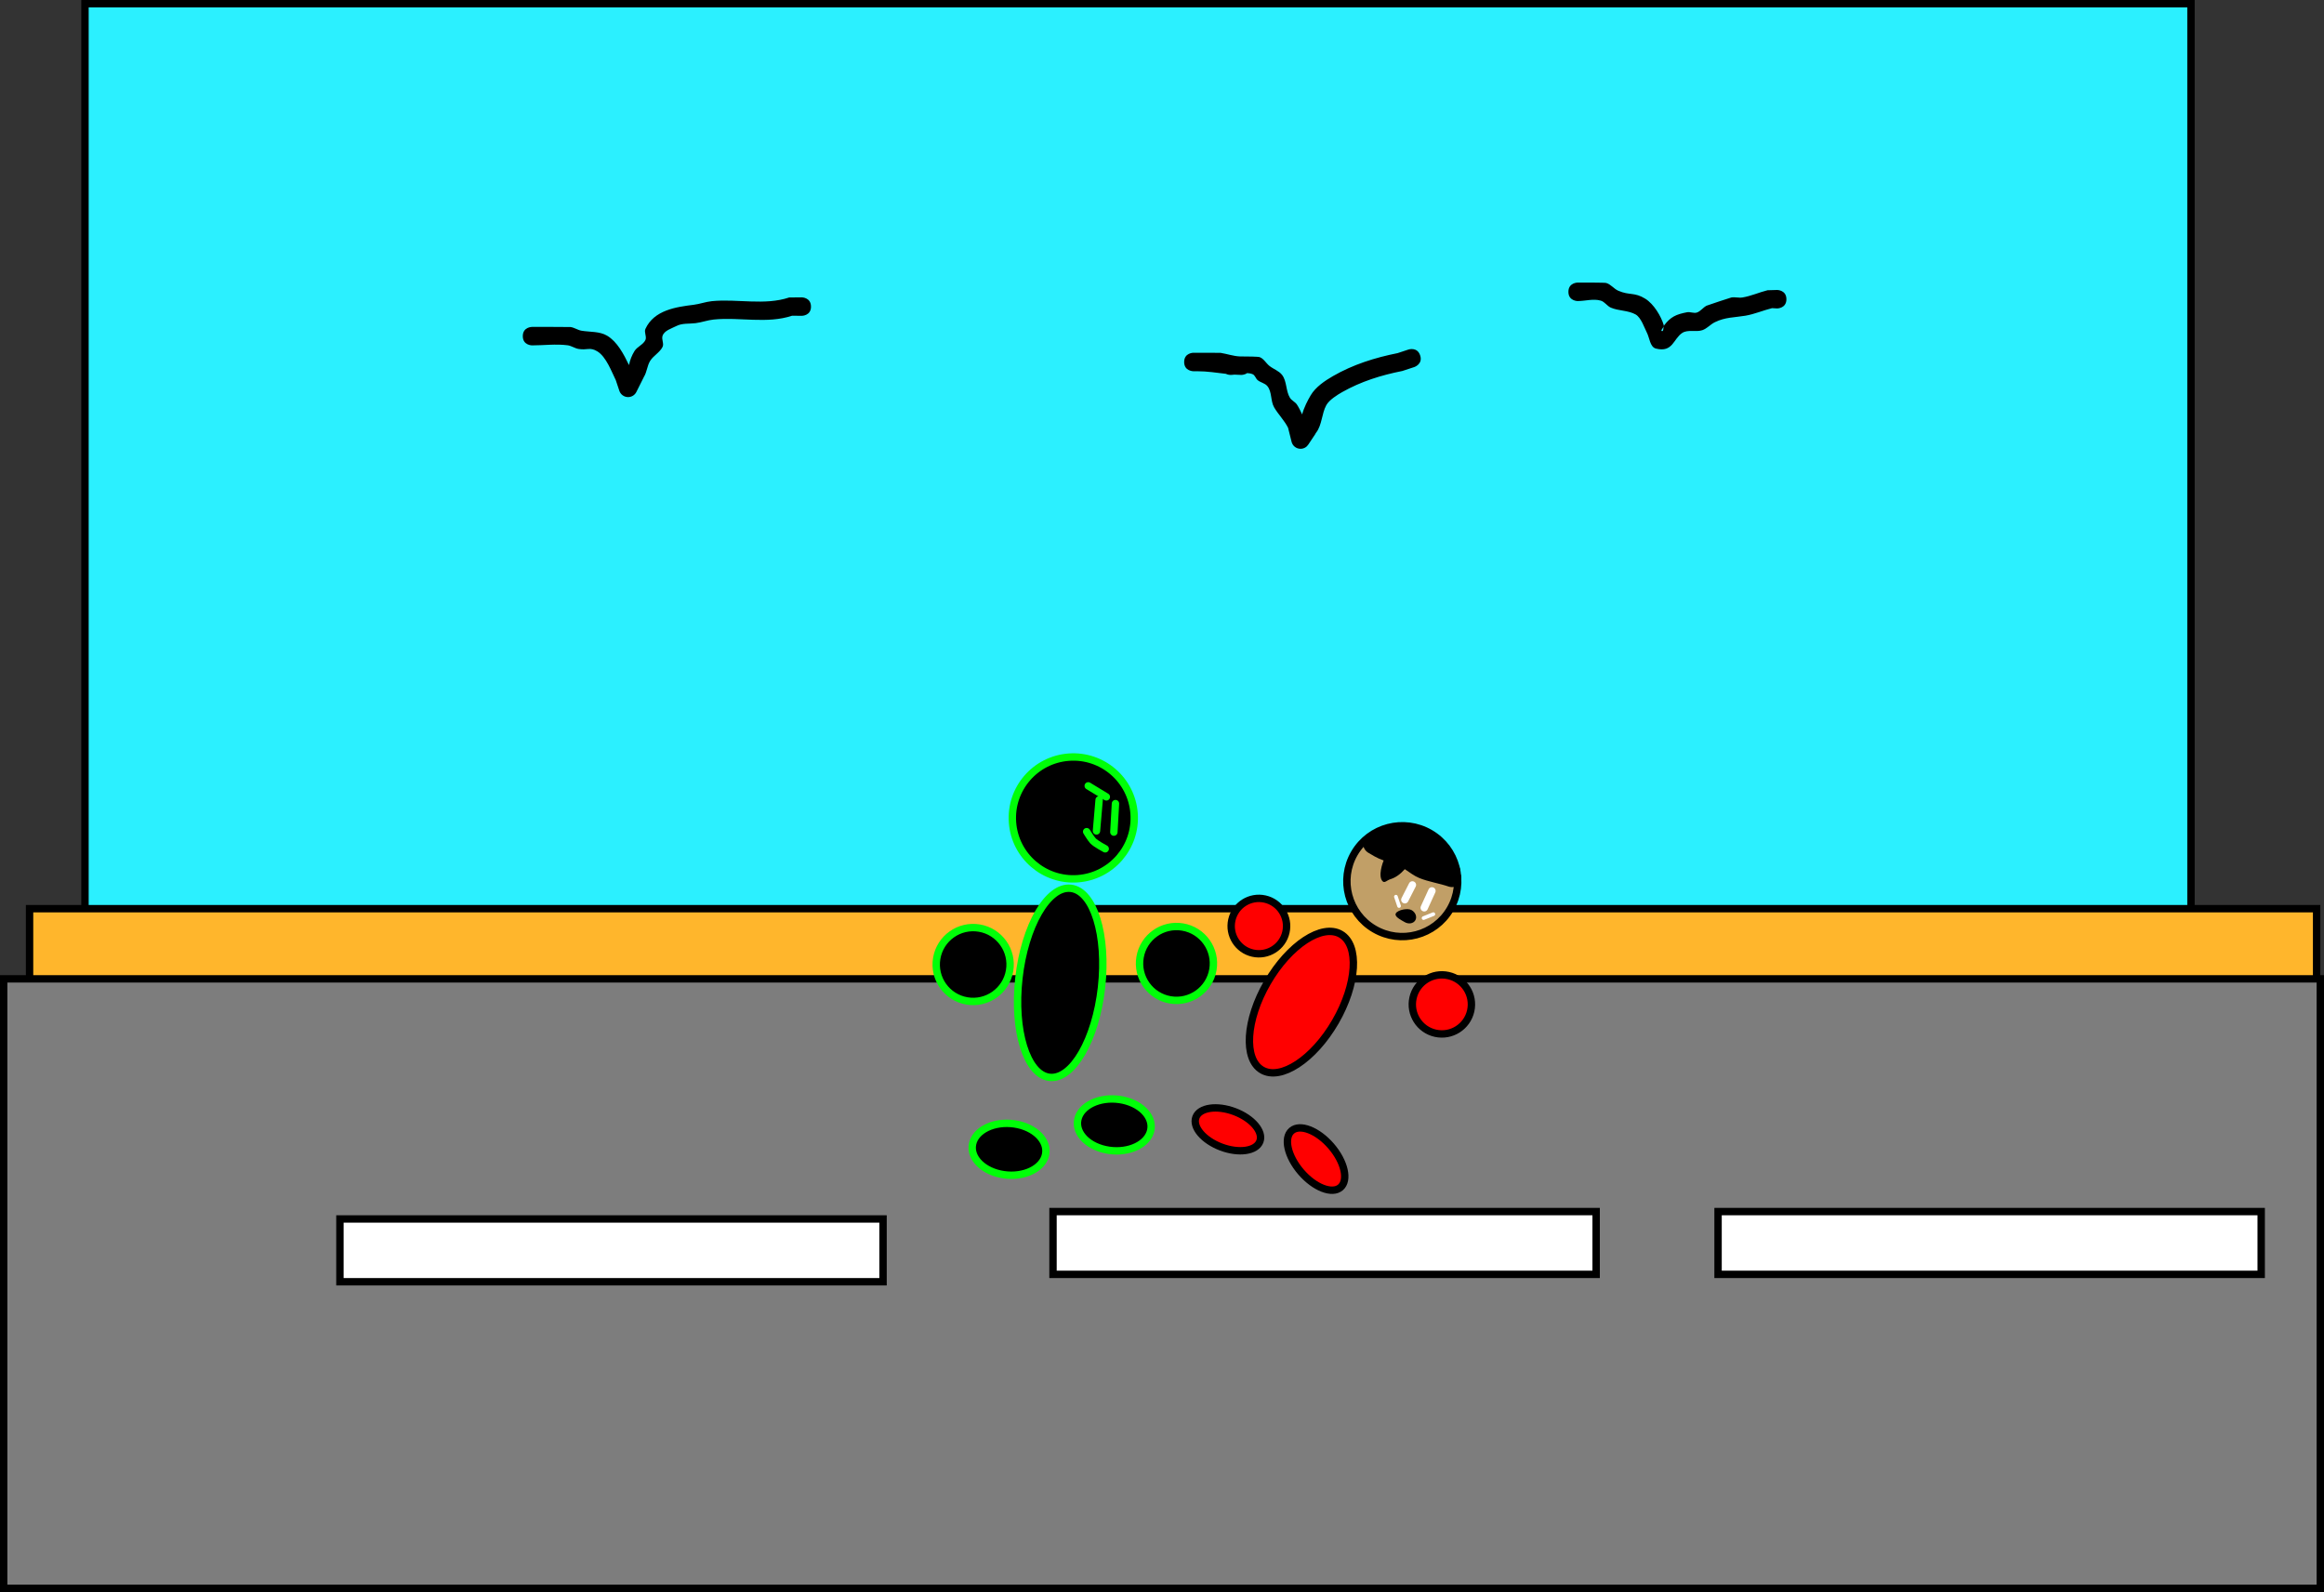 <svg version="1.1" xmlns="http://www.w3.org/2000/svg" xmlns:xlink="http://www.w3.org/1999/xlink" width="629" height="431" viewBox="0,0,629,431"><rect x="0" y="0" width="629" height="431" fill="#333333" stroke="none"/><g transform="translate(78.5,55)"><g data-paper-data="{&quot;isPaintingLayer&quot;:true}" fill-rule="nonzero" stroke-linejoin="miter" stroke-miterlimit="10" stroke-dasharray="" stroke-dashoffset="0" style="mix-blend-mode: normal"><path d="M-55.5,194v-248h570v248z" fill="#2bf0ff" stroke="#000000" stroke-width="2" stroke-linecap="butt"/><path d="M-70.5,214v-23h619v23z" fill="#ffb62c" stroke="#000000" stroke-width="2" stroke-linecap="butt"/><path d="M141,28c0,2.5 -2.5,2.5 -2.5,2.5l-2.6,-0.032c-6.829,2.276 -14.174,0.316 -21.246,1.039c-1.66,0.17 -3.252,0.776 -4.908,0.981c-1.721,0.213 -3.604,-0.033 -5.148,0.758c-1.382,0.708 -3.321,1.23 -3.789,2.711c-0.298,0.941 0.454,2.077 0.015,2.962c-0.749,1.51 -2.468,2.35 -3.359,3.781c-0.818,1.314 -0.864,3.014 -1.686,4.325c-0.018,0.029 -0.037,0.059 -0.056,0.088l0.011,0.006l-1.976,3.952c-0.401,0.846 -1.262,1.43 -2.26,1.43c-1.125,0 -2.076,-0.743 -2.39,-1.764l-0.94,-2.819c-1.136,-2.284 -2.599,-6.333 -4.985,-7.79c-2.042,-1.247 -2.725,-0.265 -5.086,-0.659c-1.04,-0.173 -1.954,-0.867 -3,-1c-3.174,-0.404 -6.4,0.032 -9.6,0.032c0,0 -2.5,0 -2.5,-2.5c0,-2.5 2.5,-2.5 2.5,-2.5c0.576,0 10.057,-0.01 10.4,0.032c1.046,0.129 1.96,0.827 3,1c2.316,0.386 4.896,0.142 6.914,1.341c2.752,1.635 4.488,4.974 5.927,7.96c0.269,-1.361 0.792,-2.68 1.506,-3.817c0.735,-1.17 2.317,-1.695 2.927,-2.934c0.448,-0.908 -0.404,-2.117 0.015,-3.038c2.336,-5.127 8.393,-5.951 13.063,-6.531c1.652,-0.205 3.241,-0.815 4.898,-0.98c6.957,-0.694 14.252,1.232 20.948,-1l3.4,-0.032c0,0 2.5,0 2.5,2.5z" fill="#000000" stroke="none" stroke-width="0.5" stroke-linecap="butt"/><path d="M405,26c0,2.5 -2.5,2.5 -2.5,2.5l-1.394,-0.075c-2.422,0.604 -4.744,1.625 -7.206,2.042c-2.937,0.498 -5.473,0.369 -8.302,1.778c-1.193,0.594 -2.109,1.727 -3.374,2.147c-1.727,0.573 -3.882,-0.254 -5.41,0.734c-2.435,1.573 -2.528,5.389 -7.126,4.238c-1.638,-0.41 -1.703,-2.918 -2.498,-4.408c-0.566,-1.06 -1.496,-3.983 -3.005,-4.83c-2.019,-1.134 -4.569,-0.929 -6.697,-1.84c-1.014,-0.434 -1.656,-1.578 -2.713,-1.894c-2.005,-0.598 -4.183,0.107 -6.276,0.107c0,0 -2.5,0 -2.5,-2.5c0,-2.5 2.5,-2.5 2.5,-2.5c1.24,0 7.254,-0.023 7.724,0.107c1.254,0.347 2.091,1.593 3.287,2.106c3.1,1.33 4.344,0.319 7.303,2.16c2.301,1.432 4.284,4.737 4.995,7.17c0.156,0.534 -1.041,1.472 -0.498,1.592c0.547,0.121 0.264,-1.123 0.604,-1.569c1.756,-2.298 3.25,-2.971 6.185,-3.534c0.876,-0.168 1.83,0.359 2.676,0.075c1.016,-0.341 1.669,-1.372 2.626,-1.853c0.239,-0.12 6.476,-2.184 6.698,-2.222c0.986,-0.169 2.013,0.161 3,0c2.326,-0.38 4.508,-1.385 6.794,-1.958l2.606,-0.075c0,0 2.5,0 2.5,2.5z" fill="#000000" stroke="none" stroke-width="0.5" stroke-linecap="butt"/><path d="M242,43c0,-2.5 2.5,-2.5 2.5,-2.5h1c0.48,0 6.141,-0.009 6.4,0.032c1.724,0.278 3.419,0.886 5.158,0.961c2.176,0.003 4.986,0.037 5.398,0.197c1.1,0.429 1.704,1.641 2.628,2.376c1.089,0.865 2.547,1.319 3.402,2.416c1.344,1.725 0.996,4.339 2.14,6.203c0.463,0.754 1.417,1.112 1.901,1.853c0.548,0.837 0.982,1.74 1.402,2.65c0.517,-1.897 1.501,-3.783 2.308,-5.157c1.317,-2.243 3.838,-3.943 6.008,-5.194c5.478,-3.158 11.373,-5.005 17.521,-6.236l2.953,-0.977c0,0 2.375,-0.782 3.156,1.593c0.782,2.375 -1.593,3.156 -1.593,3.156l-3.242,1.062c-5.741,1.147 -11.145,2.819 -16.285,5.725c-1.256,0.71 -3.497,2.102 -4.279,3.521c-1.27,2.307 -1.138,5.317 -2.73,7.415c-0.067,0.088 -0.136,0.176 -0.206,0.262l0.04,0.027l-1.978,2.968c-0.445,0.689 -1.22,1.146 -2.102,1.146c-1.19,0 -2.185,-0.831 -2.438,-1.944l-0.938,-3.75c-0.995,-1.979 -2.625,-3.582 -3.751,-5.491c-1.031,-1.748 -0.561,-4.238 -1.86,-5.797c-0.649,-0.779 -1.809,-0.947 -2.598,-1.584c-0.551,-0.445 -0.718,-1.349 -1.372,-1.624c-0.479,-0.201 -0.979,-0.286 -1.491,-0.301c-0.707,0.491 -1.552,0.491 -1.552,0.491c-0.645,-0.006 -1.277,-0.035 -1.902,-0.078c-0.369,0.047 -0.736,0.078 -1.098,0.078c0,0 -0.609,0 -1.226,-0.301c-2.547,-0.295 -5.041,-0.699 -7.774,-0.699h-1c0,0 -2.5,0 -2.5,-2.5z" fill="#000000" stroke="none" stroke-width="0.5" stroke-linecap="butt"/><path d="M-77.5,375v-165h627v165z" fill="#7d7d7d" stroke="#000000" stroke-width="2" stroke-linecap="butt"/><path d="M13.5,292v-17h147v17z" fill="#ffffff" stroke="#000000" stroke-width="2" stroke-linecap="butt"/><path d="M206.5,290v-17h147v17z" fill="#ffffff" stroke="#000000" stroke-width="2" stroke-linecap="butt"/><path d="M386.5,290v-17h147v17z" fill="#ffffff" stroke="#000000" stroke-width="2" stroke-linecap="butt"/><g><path d="M195.535,167.645c-0.67,-9.088 6.155,-16.998 15.243,-17.668c9.088,-0.67 16.998,6.155 17.668,15.243c0.67,9.088 -6.155,16.998 -15.243,17.668c-9.088,0.67 -16.998,-6.155 -17.668,-15.243z" fill="#000000" stroke="#00ff08" stroke-width="2" stroke-linecap="butt"/><path d="M223.404,162.555l-0.434,7.719" fill="none" stroke="#00ff08" stroke-width="2" stroke-linecap="round"/><path d="M218.984,161.544l-0.717,8.409" fill="none" stroke="#00ff08" stroke-width="2" stroke-linecap="round"/><path d="M216.031,157.751l4.899,2.981" fill="none" stroke="#00ff08" stroke-width="2" stroke-linecap="round"/><path d="M220.629,174.792c0,0 -2.606,-1.384 -3.32,-2.167c-0.599,-0.657 -1.702,-2.477 -1.702,-2.477" fill="none" stroke="#00ff08" stroke-width="2" stroke-linecap="round"/><g><path d="M211.317,185.485c6.175,0.692 9.896,12.71 8.313,26.843c-1.584,14.133 -7.873,25.029 -14.047,24.337c-6.175,-0.692 -9.896,-12.71 -8.313,-26.843c1.584,-14.133 7.873,-25.029 14.047,-24.337z" fill="#000000" stroke="#00ff08" stroke-width="2" stroke-linecap="butt"/><path d="M175.03,204.434c0.928,-5.444 6.094,-9.105 11.539,-8.177c5.444,0.928 9.105,6.094 8.177,11.539c-0.928,5.444 -6.094,9.105 -11.539,8.177c-5.444,-0.928 -9.105,-6.094 -8.177,-11.539z" fill="#000000" stroke="#00ff08" stroke-width="2" stroke-linecap="butt"/><path d="M230.063,204.145c0.928,-5.444 6.094,-9.105 11.539,-8.177c5.444,0.928 9.105,6.094 8.177,11.539c-0.928,5.444 -6.094,9.105 -11.539,8.177c-5.444,-0.928 -9.105,-6.094 -8.177,-11.539z" fill="#000000" stroke="#00ff08" stroke-width="2" stroke-linecap="butt"/><path d="M213.208,248.102c0.786,-3.799 5.846,-6.237 11.302,-5.445c5.456,0.792 9.242,4.514 8.456,8.314c-0.786,3.799 -5.846,6.237 -11.302,5.445c-5.456,-0.792 -9.242,-4.514 -8.456,-8.314z" fill="#000000" stroke="#00ff08" stroke-width="2" stroke-linecap="butt"/><path d="M184.729,254.705c0.786,-3.799 5.846,-6.237 11.302,-5.445c5.456,0.792 9.242,4.514 8.456,8.314c-0.786,3.799 -5.846,6.237 -11.302,5.445c-5.456,-0.792 -9.242,-4.514 -8.456,-8.314z" fill="#000000" stroke="#00ff08" stroke-width="2" stroke-linecap="butt"/><path d="M282.919,221.624c-5.886,10.153 -14.773,15.999 -19.849,13.056c-5.077,-2.943 -4.421,-13.56 1.465,-23.713c5.886,-10.153 14.773,-15.999 19.849,-13.056c5.077,2.943 4.421,13.56 -1.465,23.713z" fill="#ff0000" stroke="#000000" stroke-width="2" stroke-linecap="butt"/><path d="M254.903,194.07c0.906,-4.042 4.917,-6.584 8.959,-5.678c4.042,0.906 6.584,4.917 5.678,8.959c-0.906,4.042 -4.917,6.584 -8.959,5.678c-4.042,-0.906 -6.584,-4.917 -5.678,-8.959z" fill="#ff0000" stroke="#000000" stroke-width="2" stroke-linecap="butt"/><path d="M303.941,215.162c0.966,-4.311 5.245,-7.023 9.556,-6.056c4.311,0.966 7.023,5.245 6.056,9.556c-0.966,4.311 -5.245,7.023 -9.556,6.056c-4.311,-0.966 -7.023,-5.245 -6.056,-9.556z" fill="#ff0000" stroke="#000000" stroke-width="2" stroke-linecap="butt"/><path d="M262.491,254.002c-0.999,2.648 -5.684,3.333 -10.464,1.53c-4.78,-1.803 -7.845,-5.412 -6.846,-8.06c0.999,-2.648 5.684,-3.333 10.464,-1.53c4.78,1.803 7.845,5.412 6.846,8.06z" fill="#ff0000" stroke="#000000" stroke-width="2" stroke-linecap="butt"/><path d="M281.774,255.276c3.65,4.236 4.786,9.241 2.537,11.179c-2.249,1.938 -7.031,0.074 -10.681,-4.162c-3.65,-4.236 -4.786,-9.241 -2.537,-11.179c2.249,-1.938 7.031,-0.074 10.681,4.162z" fill="#ff0000" stroke="#000000" stroke-width="2" stroke-linecap="butt"/><path d="M293.486,196.515c-7.158,-4.171 -9.579,-13.354 -5.409,-20.512c4.171,-7.158 13.354,-9.579 20.512,-5.409c7.158,4.171 9.579,13.354 5.409,20.512c-4.171,7.158 -13.354,9.579 -20.512,5.409z" fill="#c19f67" stroke="#000000" stroke-width="2" stroke-linecap="butt"/><path d="M295.148,181.404c0.07,-1.2 0.471,-2.559 0.843,-3.456c-0.85,-0.309 -1.681,-0.658 -2.465,-1.105l-1.728,-1.007c0,0 -2.16,-1.259 -0.901,-3.419c0.951,-1.632 2.417,-1.312 3.077,-1.059c0.006,-0.011 0.012,-0.021 0.018,-0.032c0.32,-0.549 0.816,-0.93 1.375,-1.115l2.507,-0.843l0.009,0.027c0.912,-0.471 1.964,-0.719 3.484,-0.661c1.966,0.075 5.588,0.957 7.482,2.868c2.913,1.954 5.199,5.083 7.294,7.598c0,0 0.886,1.064 0.548,2.267c0.281,0.485 0.409,1.142 0.113,2.006c-0.811,2.365 -3.175,1.554 -3.175,1.554c-2.63,-0.904 -5.433,-1.285 -8.009,-2.332c-1.41,-0.573 -2.624,-1.553 -3.904,-2.39c-1.205,1.321 -2.373,2.264 -4.091,2.784c-0.607,0.184 -1.31,0.97 -1.812,0.581c-0.523,-0.405 -0.697,-1.182 -0.673,-2.068c-0.004,-0.066 -0.001,-0.134 0.009,-0.2z" fill="#000000" stroke="none" stroke-width="0.5" stroke-linecap="butt"/><path d="M306.975,190.756l2.085,-4.572" fill="none" stroke="#ffffff" stroke-width="2" stroke-linecap="round"/><path d="M301.724,188.584l2.049,-4.014" fill="none" stroke="#ffffff" stroke-width="2" stroke-linecap="round"/><path d="M299.312,187.757l0.847,2.519" fill="none" stroke="#ffffff" stroke-width="1" stroke-linecap="round"/><path d="M306.797,193.545l2.645,-1.063" fill="none" stroke="#ffffff" stroke-width="1" stroke-linecap="round"/><path d="M303.561,191.39c1.074,0.626 1.521,1.858 1,2.753c-0.521,0.895 -1.814,1.113 -2.888,0.487c-1.074,-0.626 -2.889,-1.497 -2.368,-2.392c0.521,-0.895 3.182,-1.473 4.255,-0.848z" fill="#000000" stroke="none" stroke-width="0" stroke-linecap="butt"/></g></g></g></g></svg>